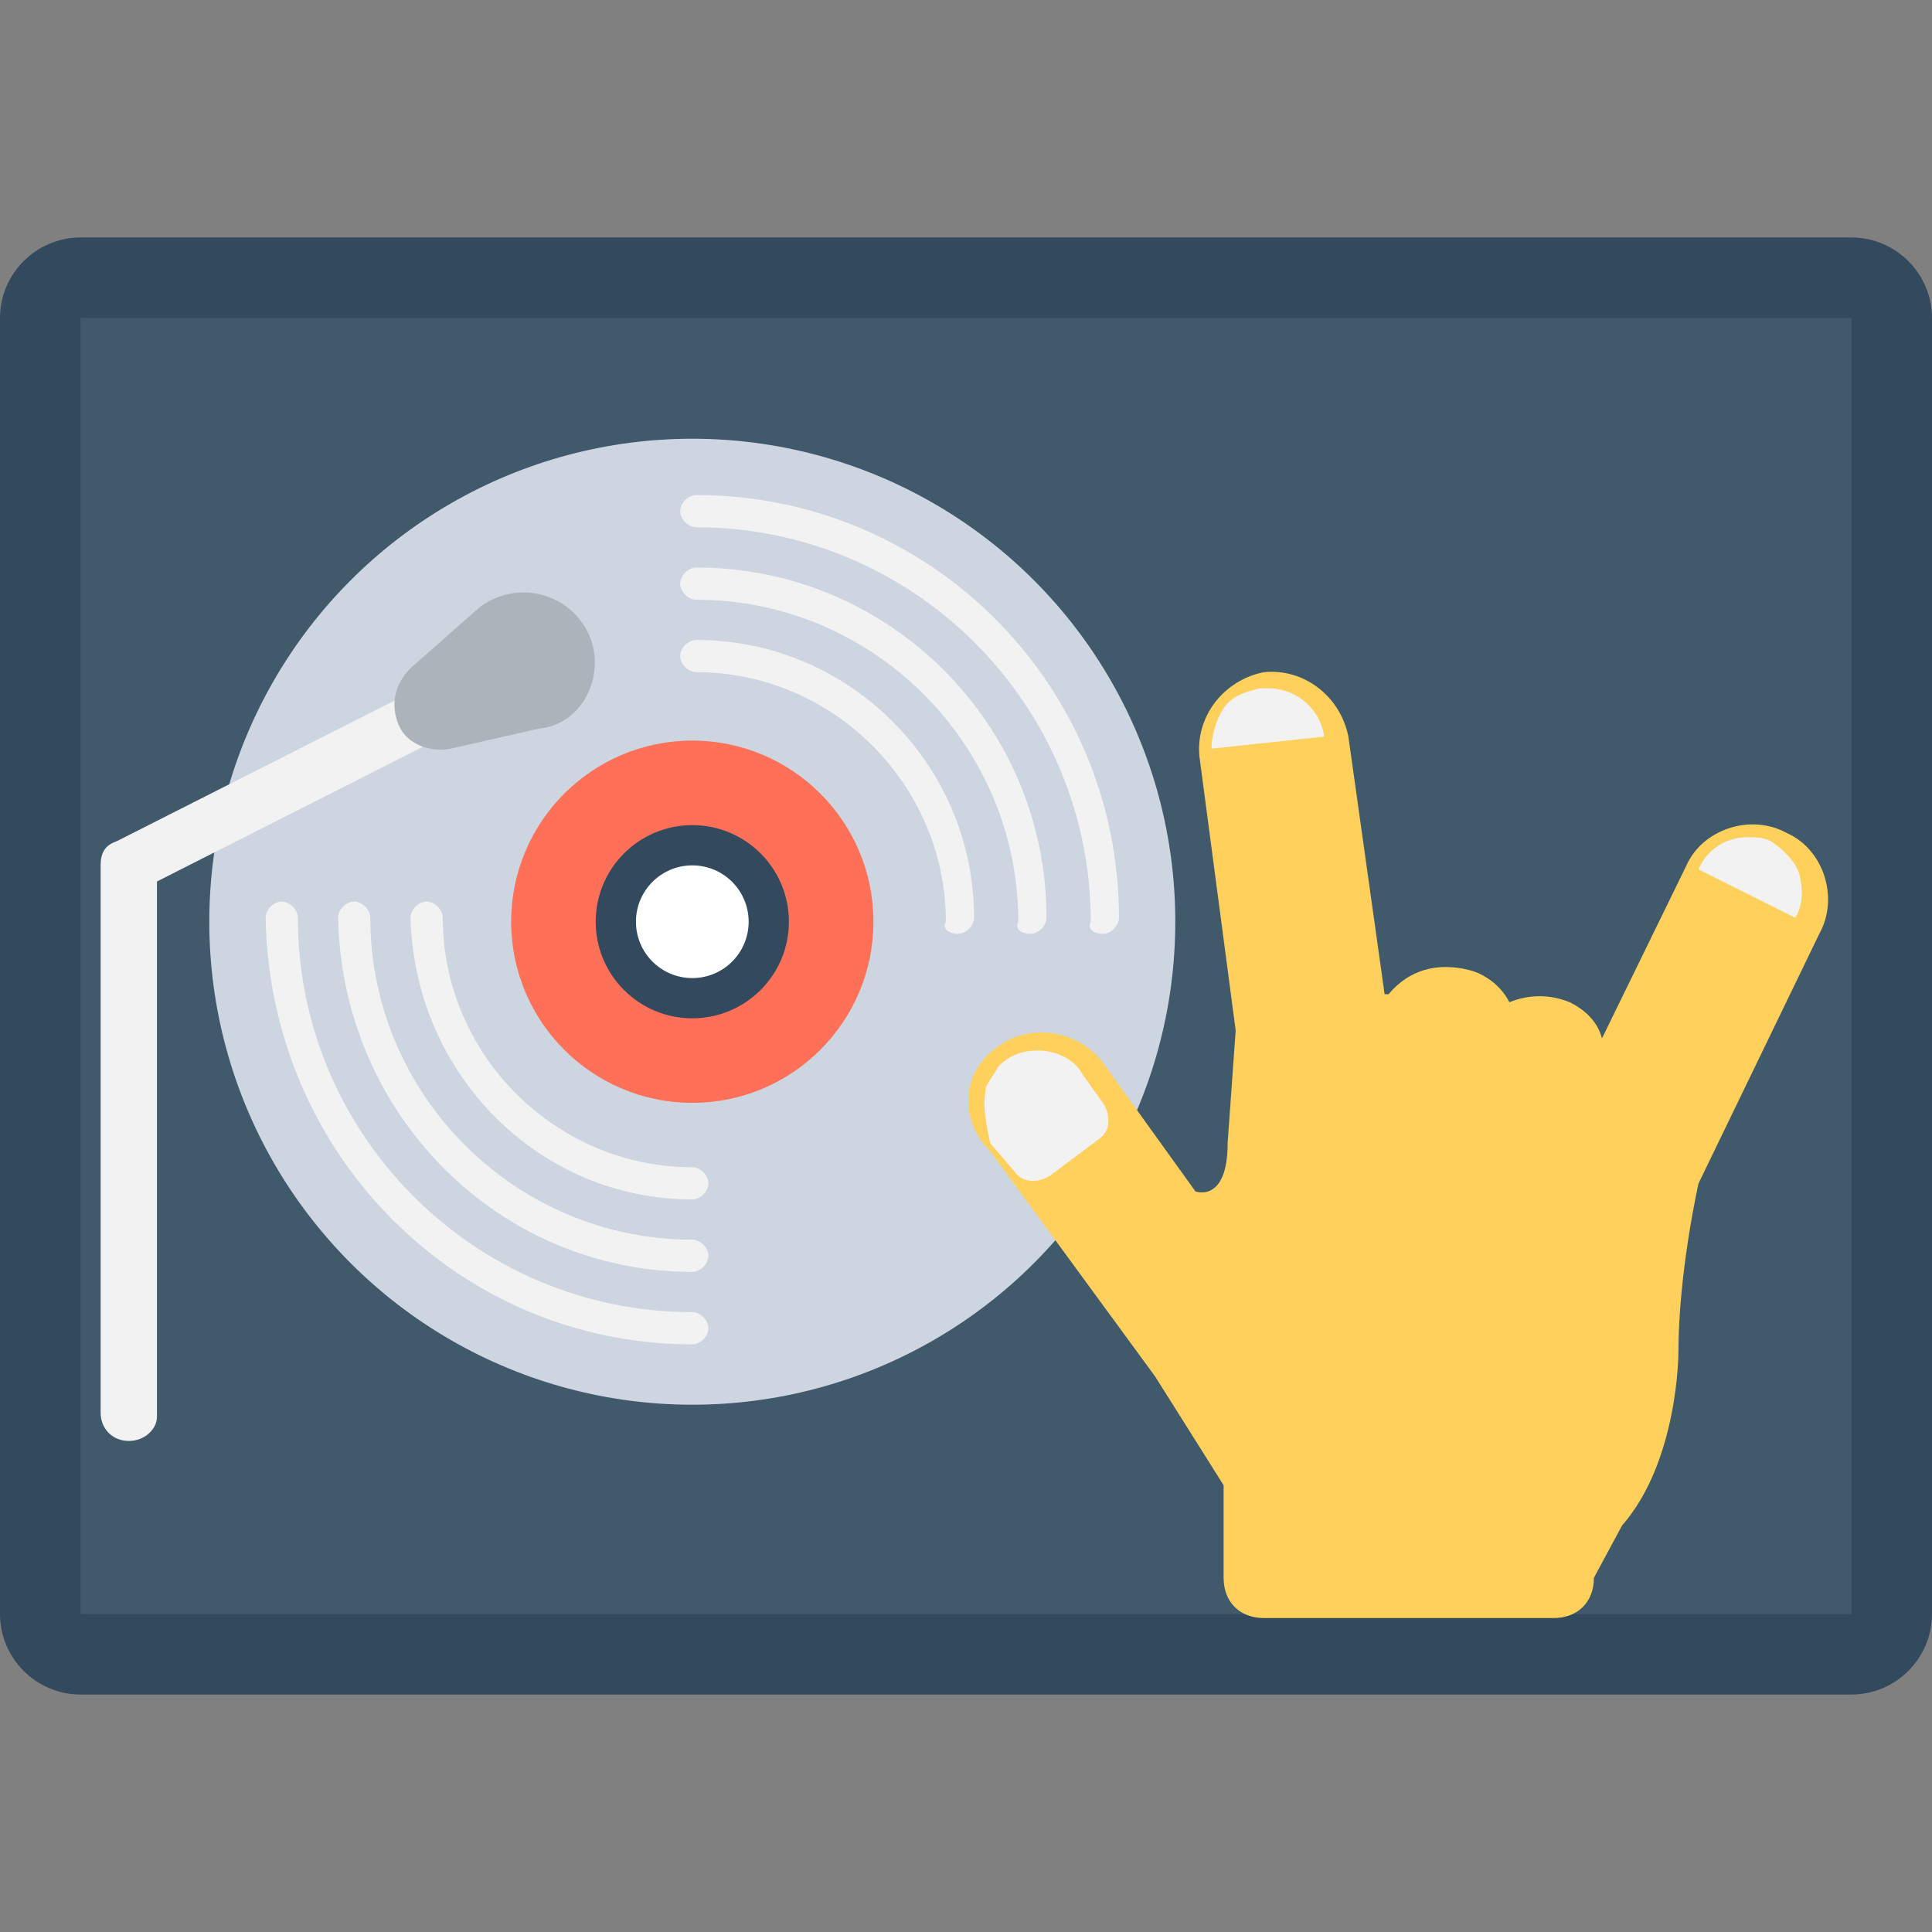 <?xml version="1.0" encoding="utf-8"?>
<!-- Generator: Adobe Illustrator 18.0.0, SVG Export Plug-In . SVG Version: 6.00 Build 0)  -->
<!DOCTYPE svg PUBLIC "-//W3C//DTD SVG 1.1//EN" "http://www.w3.org/Graphics/SVG/1.1/DTD/svg11.dtd">
<svg version="1.1" id="Layer_1" xmlns="http://www.w3.org/2000/svg" xmlns:xlink="http://www.w3.org/1999/xlink" x="0px" y="0px"
	 viewBox="0 0 48 48" enable-background="new 0 0 48 48" xml:space="preserve">
<rect x="0" y="0" width="48" height="48" fill="#808080" stroke="none"/>
<g>
	<path fill="#334A5E" d="M46,42.1H2c-1.1,0-2-0.9-2-2V7.9c0-1.1,0.9-2,2-2h44c1.1,0,2,0.9,2,2v32.2C48,41.2,47.1,42.1,46,42.1z"/>
	<rect x="2" y="7.9" fill="#40596B" width="44" height="32.2"/>
	<g>
		<g>
			<circle fill="#CDD6E0" cx="17.2" cy="22.9" r="12"/>
			<circle fill="#FF7058" cx="17.2" cy="22.9" r="4.5"/>
			<circle fill="#334A5E" cx="17.2" cy="22.9" r="2.4"/>
			<circle fill="#FFFFFF" cx="17.2" cy="22.9" r="1.4"/>
			<g>
				<g>
					<path fill="#F2F2F2" d="M17.2,33.4c0.2,0,0.4-0.2,0.4-0.4s-0.2-0.4-0.4-0.4c-5.4,0-9.8-4.4-9.8-9.8c0-0.2-0.2-0.4-0.4-0.4
						s-0.4,0.2-0.4,0.4C6.7,28.7,11.4,33.4,17.2,33.4z"/>
				</g>
				<g>
					<path fill="#F2F2F2" d="M27.4,23.2c0.2,0,0.4-0.2,0.4-0.4c0-5.8-4.7-10.5-10.5-10.5c-0.2,0-0.4,0.2-0.4,0.4s0.2,0.4,0.4,0.4
						c5.4,0,9.8,4.4,9.8,9.8C27,23.1,27.2,23.2,27.4,23.2z"/>
				</g>
				<g>
					<path fill="#F2F2F2" d="M17.2,31.6c0.2,0,0.4-0.2,0.4-0.4c0-0.2-0.2-0.4-0.4-0.4c-4.4,0-8-3.6-8-8c0-0.2-0.2-0.4-0.4-0.4
						c-0.2,0-0.4,0.2-0.4,0.4C8.5,27.7,12.4,31.6,17.2,31.6z"/>
				</g>
				<g>
					<path fill="#F2F2F2" d="M25.6,23.2c0.2,0,0.4-0.2,0.4-0.4c0-4.8-3.9-8.7-8.7-8.7c-0.2,0-0.4,0.2-0.4,0.4c0,0.2,0.2,0.4,0.4,0.4
						c4.4,0,8,3.6,8,8C25.2,23.1,25.4,23.2,25.6,23.2z"/>
				</g>
				<g>
					<path fill="#F2F2F2" d="M17.2,29.8c0.2,0,0.4-0.2,0.4-0.4s-0.2-0.4-0.4-0.4c-3.4,0-6.2-2.8-6.2-6.2c0-0.2-0.2-0.4-0.4-0.4
						c-0.2,0-0.4,0.2-0.4,0.4C10.3,26.7,13.4,29.8,17.2,29.8z"/>
				</g>
				<g>
					<path fill="#F2F2F2" d="M23.8,23.2c0.2,0,0.4-0.2,0.4-0.4c0-3.8-3.1-6.9-6.9-6.9c-0.2,0-0.4,0.2-0.4,0.4s0.2,0.4,0.4,0.4
						c3.4,0,6.2,2.8,6.2,6.2C23.4,23.1,23.6,23.2,23.8,23.2z"/>
				</g>
			</g>
		</g>
		<g>
			<path fill="#F2F2F2" d="M3.2,35.8c-0.4,0-0.7-0.3-0.7-0.7V21.5c0-0.3,0.1-0.5,0.4-0.6l8.1-4.1c0.3-0.2,0.7,0,0.9,0.3
				c0.2,0.3,0,0.7-0.3,0.9l-7.7,3.9v13.3C3.9,35.5,3.6,35.8,3.2,35.8z"/>
		</g>
		<path fill="#ACB3BA" d="M14.6,15.7c-0.5-1-1.8-1.3-2.7-0.6l-1.7,1.5C9.8,17,9.7,17.5,9.9,18c0.2,0.5,0.8,0.7,1.3,0.6l2.2-0.5
			C14.5,18,15.1,16.7,14.6,15.7z"/>
	</g>
	<g>
		<path fill="#FFD15C" d="M24.8,26L24.8,26c0.8-0.6,2-0.4,2.6,0.4l2.3,3.2c0,0,0.8,0.3,0.8-1.2l0.2-2.8l-0.9-6.8
			c-0.1-1,0.6-1.9,1.6-2.1h0c1-0.1,1.9,0.6,2.1,1.6l0.9,6.4l0.1,0l0,0c0.5-0.6,1.2-0.8,2-0.6h0c0.4,0.1,0.8,0.4,1,0.8
			c0.5-0.2,1-0.2,1.5,0h0c0.4,0.2,0.7,0.5,0.8,0.9l2.1-4.3c0.4-0.9,1.6-1.3,2.5-0.8h0c0.9,0.4,1.3,1.6,0.8,2.5l-3,6.2
			c0,0-0.5,2.2-0.5,4.2c0,0,0,2.7-1.4,4.3l-0.7,1.3c0,0.6-0.4,1-1,1h-7.2c-0.6,0-1-0.4-1-1v-0.2v-2.1l-1.7-2.7l-4.1-5.6
			C23.8,27.8,23.9,26.6,24.8,26z"/>
		<path fill="#F2F2F2" d="M32.9,18.3c-0.1-0.7-0.7-1.2-1.4-1.2c-0.1,0-0.1,0-0.2,0c-0.4,0.1-0.7,0.2-0.9,0.5c-0.2,0.3-0.3,0.7-0.3,1
			L32.9,18.3z"/>
		<path fill="#F2F2F2" d="M44.6,22.8c0.2-0.3,0.2-0.7,0.1-1.1c-0.1-0.3-0.4-0.6-0.7-0.8c-0.2-0.1-0.4-0.1-0.6-0.1
			c-0.5,0-1,0.3-1.2,0.8L44.6,22.8z"/>
		<path fill="#F2F2F2" d="M24.5,27c0.1-0.2,0.2-0.3,0.3-0.5c0.3-0.3,0.6-0.4,1-0.4c0.4,0,0.9,0.2,1.1,0.6l0.5,0.7
			c0.2,0.3,0.2,0.7-0.1,0.9l-1.2,0.9c-0.3,0.2-0.7,0.2-0.9-0.1l-0.6-0.7C24.5,27.9,24.4,27.5,24.5,27z"/>
	</g>
</g>
</svg>
